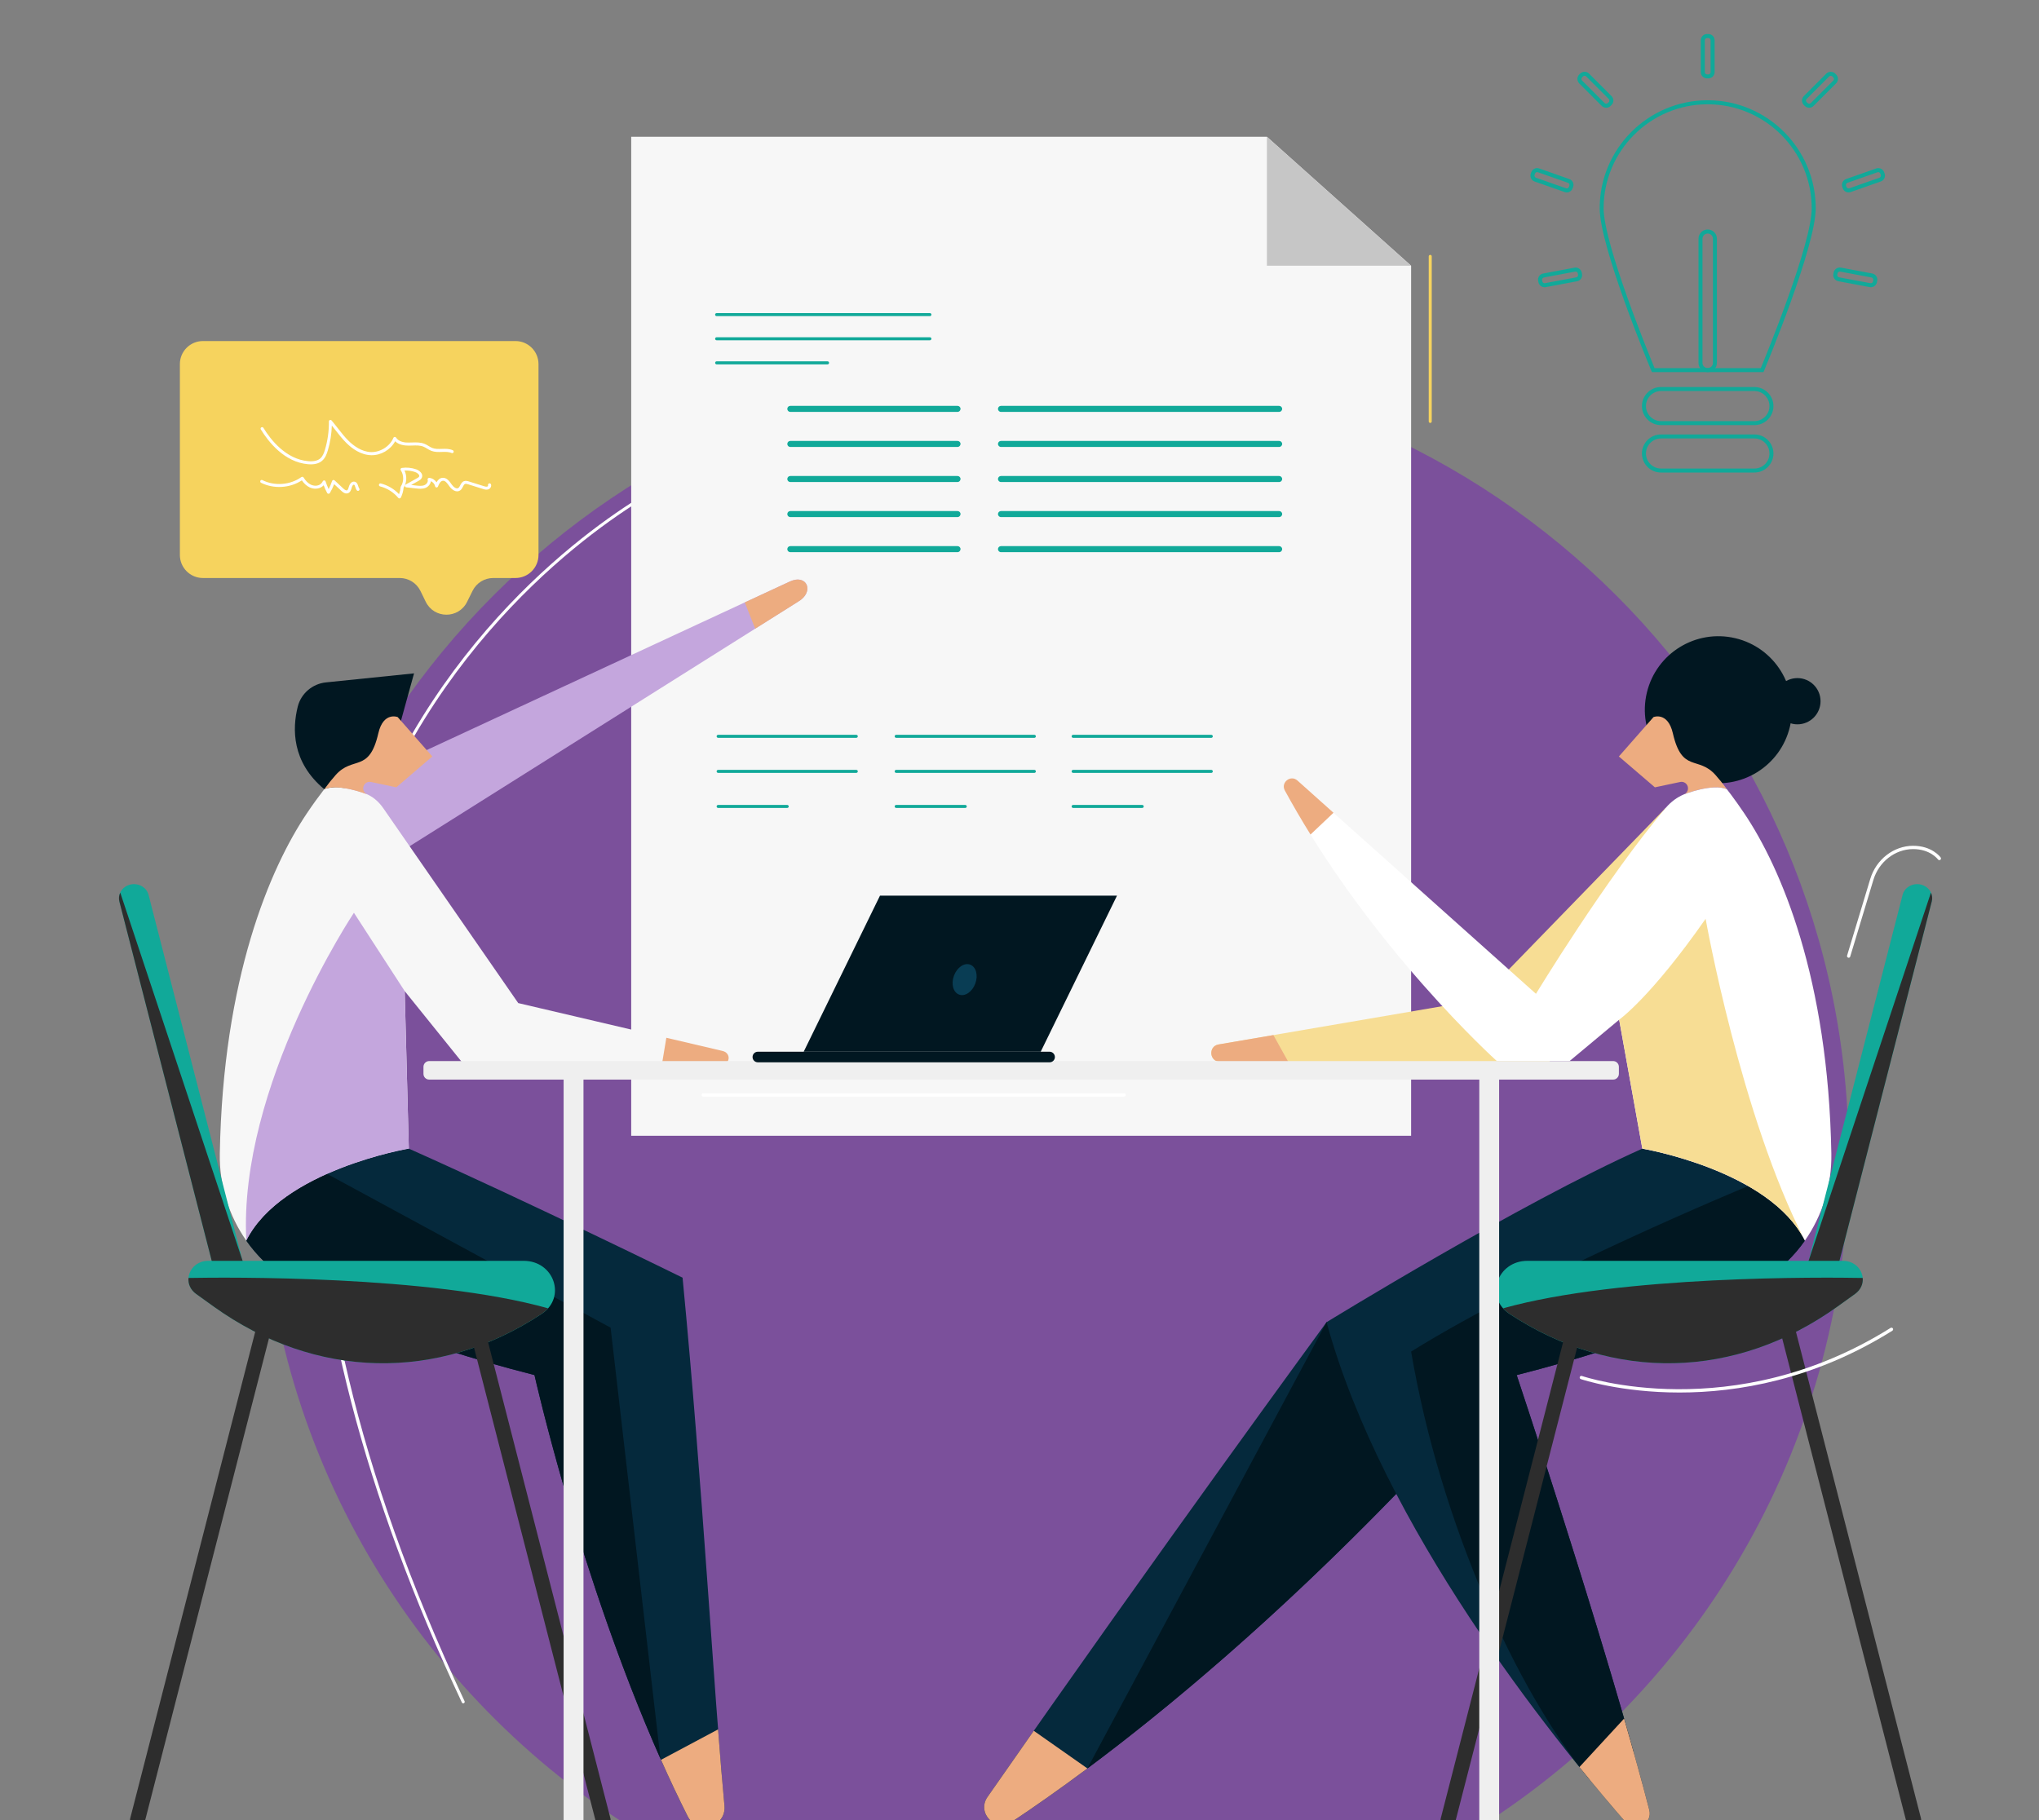 <?xml version="1.0" encoding="UTF-8"?> <!-- Generator: Adobe Illustrator 25.4.1, SVG Export Plug-In . SVG Version: 6.00 Build 0) --> <svg xmlns="http://www.w3.org/2000/svg" xmlns:xlink="http://www.w3.org/1999/xlink" version="1.1" id="Layer_1" x="0px" y="0px" viewBox="0 0 500 446.45" style="enable-background:new 0 0 500 446.45;" xml:space="preserve"><rect x="0" y="0" width="500" height="446.45" fill="#808080" stroke="none"/> <style type="text/css"> .st0{fill:#7B509B;} .st1{fill:#FFFFFF;} .st2{fill:#F7F7F7;} .st3{fill:#C6C6C6;} .st4{fill:#F7DD94;} .st5{fill:#EDAC80;} .st6{fill:#05293C;} .st7{fill:#011721;} .st8{fill:#11A999;} .st9{fill:#2D2D2D;} .st10{fill:#EFEFEF;} .st11{fill:#C4A6DD;} .st12{fill:#093D54;} .st13{fill:#F6D35E;} </style> <g> <g> <g> <g> <path class="st0" d="M154.49,448.12h208.37c54.38-34.52,90.47-95.27,90.47-164.45c0-107.51-87.15-194.66-194.66-194.66 S64.01,176.16,64.01,283.67C64.01,352.85,100.11,413.59,154.49,448.12z"></path> </g> </g> </g> <g> <path class="st1" d="M113.59,417.79c-0.14,0-0.27-0.08-0.33-0.21c-23.95-50.99-36.24-98.44-36.55-141.03 c-0.25-34.09,7.15-65.15,21.97-92.33c25.25-46.28,63.85-65.47,64.23-65.66c0.18-0.09,0.4-0.01,0.49,0.17 c0.09,0.18,0.01,0.4-0.17,0.49c-0.39,0.19-38.8,19.3-63.93,65.39c-23.19,42.54-39.48,117.44,14.62,232.65 c0.09,0.18,0.01,0.4-0.18,0.49C113.69,417.78,113.64,417.79,113.59,417.79z"></path> </g> <g> <g> <polygon class="st2" points="346.03,278.58 154.78,278.58 154.78,33.55 310.67,33.55 346.03,65.18 "></polygon> </g> <g> <polygon class="st3" points="310.67,65.18 346.03,65.18 310.67,33.55 "></polygon> </g> </g> <g> <g> <g> <path class="st1" d="M418.25,448.52H11.46c-0.28,0-0.51-0.18-0.51-0.41c0-0.22,0.23-0.41,0.51-0.41h406.78 c0.28,0,0.51,0.18,0.51,0.41C418.76,448.34,418.53,448.52,418.25,448.52z"></path> </g> </g> </g> <g> <g> <path class="st4" d="M408.5,198.11l-45.75,47.13l-63.94,10.94c-2.57,0.44-2.26,4.22,0.34,4.24l80.14,0.62l32.54-34.06 L408.5,198.11z"></path> </g> </g> <g> <g> <path class="st5" d="M312.26,253.88l-13.45,2.3c-2.57,0.44-2.26,4.22,0.34,4.24l16.82,0.13L312.26,253.88z"></path> </g> </g> <g> <g> <g> <path class="st6" d="M325.3,324.29c0,0-41.07,56.01-83.15,116.48c-2.73,3.93,1.97,8.75,5.95,6.1 c19.4-12.9,53.31-38.2,94.29-80.46l13.32-23.46L325.3,324.29z"></path> </g> </g> <g> <g> <path class="st5" d="M253.5,424.52c-3.76,5.35-7.55,10.78-11.35,16.24c-2.73,3.93,1.97,8.75,5.95,6.1 c5.19-3.45,11.43-7.8,18.55-13.11L253.5,424.52z"></path> </g> </g> <g> <g> <path class="st7" d="M342.38,366.4l13.32-23.46l-6.86-4.21l-23.55-14.44l-58.65,109.47l0,0 C286.15,419.21,312.37,397.36,342.38,366.4z"></path> </g> </g> <g> <g> <path class="st6" d="M442.59,304.29c-8.66-17.3-39.86-22.56-39.86-22.56c-30,13.38-77.43,42.57-77.43,42.57 c13.72,50.2,55.01,101.59,73.35,122.66c2.33,2.67,6.68,0.38,5.79-3.05c-10.64-41.01-32.52-106.63-32.52-106.63 c31.23-7.96,49.82-16.42,60.88-23.55C436.7,311.2,440,307.98,442.59,304.29L442.59,304.29z"></path> </g> </g> <g> <g> <path class="st7" d="M371.92,337.27c31.23-7.96,49.82-16.42,60.88-23.55c3.91-2.52,7.21-5.74,9.79-9.43h0 c-2.84-5.68-8.11-10.05-13.91-13.38c0,0-51.58,21.26-82.65,40.6c7.22,42.24,25.86,83.17,43.75,104.95l2.33-0.39l8.44-6.52 C389.24,389.21,371.92,337.27,371.92,337.27z"></path> </g> </g> <g> <g> <path class="st5" d="M404.43,443.9c-1.79-6.9-3.9-14.5-6.17-22.37l-10.96,11.89c4.29,5.31,8.17,9.88,11.35,13.53 C400.98,449.62,405.33,447.33,404.43,443.9z"></path> </g> </g> <g> <g> <ellipse transform="matrix(0.231 -0.973 0.973 0.231 154.652 543.848)" class="st7" cx="421.36" cy="174.09" rx="18.03" ry="18.03"></ellipse> </g> </g> <g> <g> <circle class="st7" cx="440.76" cy="171.99" r="5.67"></circle> </g> </g> <g> <g> <path class="st5" d="M396.98,185.54l8.83,7.57l6.2-1.31c0.78-0.17,1.57,0.27,1.83,1.03c0.28,0.8-0.11,1.67-0.89,2 c0,0,7.02-2.78,10.52-1.25c-1.54-2.01-1.32-1.8-2.75-3.44c-4.28-4.87-8.24-0.44-10.5-10.27c-1.24-5.39-4.75-3.99-4.75-3.99 L396.98,185.54z"></path> </g> </g> <g> <g> <path class="st1" d="M427.69,199.44c-2.2-3.27-4.37-6.14-6.45-8.66c0.73,0.89,1.47,1.82,2.23,2.8 c-3.5-1.53-10.52,1.25-10.52,1.25c-1.65,0.7-3.18,1.79-4.45,3.29c-14.64,17.24-31.85,45.64-31.85,45.64l-58.49-52.31 c-1.67-1.49-4.17,0.48-3.1,2.45c20.92,38.39,51.99,66.35,51.99,66.35h17.84l12.16-10.14l5.68,31.62c0,0,31.2,5.26,39.86,22.56h0 c4.3-6.14,6.63-13.6,6.49-21.33C448.32,239.99,436.8,212.95,427.69,199.44z"></path> </g> </g> <g> <g> <path class="st5" d="M327,199.35l-8.84-7.91c-1.67-1.49-4.17,0.48-3.1,2.45c2.02,3.7,4.13,7.31,6.3,10.8L327,199.35z"></path> </g> </g> <g> <g> <path class="st4" d="M397.05,250.1l5.68,31.62c0,0,31.2,5.26,39.86,22.56h0c-15.74-30.55-24.34-78.92-24.34-78.92 C404.78,244.66,397.05,250.1,397.05,250.1z"></path> </g> </g> <g> <g> <g> <path class="st8" d="M445.63,315.71L445.63,315.71c1.98,0.44,3.97-0.7,4.44-2.54l23.64-92.07c0.47-1.85-0.75-3.7-2.72-4.15l0,0 c-1.98-0.44-3.97,0.7-4.44,2.54l-23.64,92.07C442.43,313.41,443.65,315.27,445.63,315.71z"></path> </g> </g> <g> <g> <path class="st9" d="M473.5,218.94l-30,90.31l0,0l-0.6,2.32c-0.47,1.85,0.75,3.7,2.72,4.15c1.98,0.44,3.97-0.7,4.44-2.54 l23.64-92.07C473.9,220.35,473.8,219.6,473.5,218.94z"></path> </g> </g> <g> <g> <path class="st8" d="M370.14,322.25L370.14,322.25c-6.1-4.03-3.05-13,4.43-13h77.36c4.63,0,6.63,5.48,2.96,8.12l-4.26,3.06 C425.67,338.35,395.56,339.03,370.14,322.25z"></path> </g> </g> <g> <g> <path class="st9" d="M354.66,448.07L354.66,448.07c0.99,0.22,1.98-0.35,2.22-1.27l30.84-120.08c0.24-0.92-0.37-1.85-1.36-2.07 l0,0c-0.99-0.22-1.98,0.35-2.22,1.27L353.3,446C353.06,446.92,353.67,447.85,354.66,448.07z"></path> </g> </g> <g> <g> <path class="st9" d="M469.69,448.07L469.69,448.07c-0.99,0.22-1.98-0.35-2.22-1.27l-30.84-120.08 c-0.24-0.92,0.37-1.85,1.36-2.07l0,0c0.99-0.22,1.98,0.35,2.22,1.27L471.06,446C471.29,446.92,470.68,447.85,469.69,448.07z"></path> </g> </g> <g> <g> <path class="st9" d="M450.63,320.43l4.26-3.06c1.44-1.04,2-2.51,1.88-3.92c-9.33-0.17-59.12-0.68-88.16,7.44 c0.43,0.49,0.93,0.95,1.54,1.36C395.56,339.03,425.67,338.35,450.63,320.43z"></path> </g> </g> </g> </g> <g> <g> <rect x="362.75" y="262.52" class="st10" width="4.86" height="185.6"></rect> </g> </g> <g> <g> <path class="st1" d="M411.85,341.55c-14.46,0-24.02-3.23-24.21-3.29c-0.21-0.07-0.32-0.31-0.25-0.52 c0.07-0.21,0.31-0.32,0.52-0.25c0.37,0.13,37.01,12.46,75.7-11.79c0.19-0.11,0.44-0.06,0.56,0.13c0.12,0.19,0.06,0.44-0.13,0.56 C444.75,338.47,425.96,341.55,411.85,341.55z"></path> </g> </g> <g> <g> <path class="st1" d="M453.33,234.91c-0.04,0-0.08,0-0.12-0.02c-0.21-0.06-0.34-0.29-0.27-0.51l5.69-18.82 c1.44-4.77,5.76-8.11,10.51-8.11c4.6,0,6.67,2.75,6.75,2.87c0.13,0.18,0.09,0.43-0.09,0.57c-0.18,0.13-0.43,0.1-0.57-0.09 c-0.08-0.1-1.93-2.54-6.1-2.54c-4.39,0-8.39,3.1-9.73,7.53l-5.69,18.82C453.67,234.8,453.51,234.91,453.33,234.91z"></path> </g> </g> <g> <g> <path class="st1" d="M275.65,268.97h-103.2c-0.22,0-0.41-0.18-0.41-0.41c0-0.22,0.18-0.41,0.41-0.41h103.2 c0.22,0,0.41,0.18,0.41,0.41C276.06,268.78,275.88,268.97,275.65,268.97z"></path> </g> </g> <g> <g> <path class="st7" d="M98.32,176.8l3.21-11.64l-21.58,2.21c-3.33,0.34-6.13,2.71-6.94,5.96c-1.33,5.32-1.54,13.55,6.51,20.25 l5.44-1.2l12.53-8.48L98.32,176.8z"></path> </g> <g> <path class="st11" d="M81.26,194.82l112.39-52.18c4.3-2,6.16,2.58,2.05,4.94L89.74,214.3L81.26,194.82z"></path> </g> <g> <path class="st2" d="M176.95,257.72l-49.87-11.69l-28.86-41.69l-4.26-6.15c-0.92-1.32-2.11-2.45-3.54-3.18 c-0.14-0.07-0.27-0.14-0.39-0.19c0,0-7-2.77-10.51-1.26c-1.39,1.8-2.8,3.74-4.23,5.87c-9.11,13.52-20.62,40.55-21.39,83.52 c-0.14,7.73,2.19,15.18,6.49,21.33h0c8.66-17.3,39.86-22.56,39.86-22.56l-1.01-38.63l14.73,18.28h62.5 C179.08,261.36,179.52,258.16,176.95,257.72z"></path> </g> <g> <g> <path class="st6" d="M60.39,304.29c8.65-17.3,39.86-22.56,39.86-22.56c30,13.38,67.13,31.65,67.13,31.65 c4.97,51.63,7.57,100.81,10.27,129.51c0.5,5.27-6.66,7.3-9.04,2.57c-23.9-47.44-37.54-108.19-37.54-108.19 c-31.23-7.96-49.82-16.42-60.88-23.55C66.28,311.2,62.98,307.98,60.39,304.29L60.39,304.29z"></path> </g> </g> <g> <path class="st7" d="M161.97,431.4l-12.24-105.76L80.2,287.92h0c-7.92,3.53-16.02,8.79-19.81,16.36h0 c2.59,3.69,5.89,6.91,9.79,9.43c11.06,7.12,29.65,15.59,60.88,23.55C131.06,337.27,142.2,386.85,161.97,431.4z"></path> </g> <g> <g> <path class="st5" d="M106.01,185.54l-8.83,7.57l-6.2-1.31c-0.78-0.17-1.57,0.27-1.83,1.03c-0.28,0.8,0.11,1.67,0.89,2 c0,0-7.02-2.78-10.52-1.25c1.54-2.01,1.32-1.8,2.75-3.44c4.28-4.87,8.24-0.44,10.5-10.27c1.24-5.39,4.75-3.99,4.75-3.99 L106.01,185.54z"></path> </g> </g> <g> <g> <g> <path class="st8" d="M57.36,315.71L57.36,315.71c-1.98,0.44-3.97-0.7-4.44-2.54L29.27,221.1c-0.47-1.85,0.75-3.7,2.72-4.15l0,0 c1.98-0.44,3.97,0.7,4.44,2.54l23.64,92.07C60.56,313.41,59.34,315.27,57.36,315.71z"></path> </g> </g> <g> <g> <path class="st9" d="M29.49,218.94l30,90.31l0,0l0.6,2.32c0.47,1.85-0.75,3.7-2.72,4.15c-1.98,0.44-3.97-0.7-4.44-2.54 L29.27,221.1C29.08,220.35,29.18,219.6,29.49,218.94z"></path> </g> </g> <g> <g> <path class="st8" d="M132.84,322.25L132.84,322.25c6.1-4.03,3.05-13-4.43-13H51.06c-4.63,0-6.63,5.48-2.96,8.12l4.26,3.06 C77.31,338.35,107.43,339.03,132.84,322.25z"></path> </g> </g> <g> <g> <path class="st9" d="M148.32,448.07L148.32,448.07c-0.99,0.22-1.98-0.35-2.22-1.27l-30.84-120.08 c-0.24-0.92,0.37-1.85,1.36-2.07l0,0c0.99-0.22,1.98,0.35,2.22,1.27L149.69,446C149.92,446.92,149.31,447.85,148.32,448.07z"></path> </g> </g> <g> <g> <path class="st9" d="M33.29,448.07L33.29,448.07c0.99,0.22,1.98-0.35,2.22-1.27l30.84-120.08c0.24-0.92-0.37-1.85-1.36-2.07 l0,0c-0.99-0.22-1.98,0.35-2.22,1.27L31.93,446C31.69,446.92,32.3,447.85,33.29,448.07z"></path> </g> </g> <g> <g> <path class="st9" d="M52.36,320.43l-4.26-3.06c-1.44-1.04-2-2.51-1.88-3.92c9.33-0.17,59.12-0.68,88.16,7.44 c-0.43,0.49-0.93,0.95-1.54,1.36C107.43,339.03,77.31,338.35,52.36,320.43z"></path> </g> </g> </g> <g> <path class="st5" d="M177.65,442.89c-0.52-5.52-1.04-11.81-1.56-18.72l-14,7.47c2.08,4.68,4.26,9.31,6.53,13.82 C170.99,450.19,178.14,448.16,177.65,442.89z"></path> </g> <g> <path class="st5" d="M162.26,261.38h14.22c2.61-0.02,3.05-3.22,0.48-3.66l-13.56-3.18L162.26,261.38z"></path> </g> <g> <path class="st5" d="M193.65,142.65l-11.02,5.11l2.56,6.44l10.5-6.61C199.8,145.22,197.95,140.65,193.65,142.65z"></path> </g> <g> <path class="st11" d="M100.25,281.72l-1.01-38.63l-12.45-19.21c0,0-28.38,42.53-26.39,80.41h0 C69.05,286.99,100.25,281.72,100.25,281.72z"></path> </g> </g> <g> <g> <path class="st10" d="M105.26,264.8h290.3c0.79,0,1.42-0.64,1.42-1.42v-1.71c0-0.79-0.64-1.42-1.42-1.42h-290.3 c-0.79,0-1.42,0.64-1.42,1.42v1.71C103.83,264.16,104.47,264.8,105.26,264.8z"></path> </g> </g> <g> <g> <rect x="138.21" y="262.52" class="st10" width="4.87" height="185.6"></rect> </g> </g> <g> <path class="st7" d="M257.38,257.96h-71.54c-0.72,0-1.3,0.58-1.3,1.3l0,0c0,0.72,0.58,1.3,1.3,1.3h71.54c0.72,0,1.3-0.58,1.3-1.3 l0,0C258.67,258.54,258.09,257.96,257.38,257.96z"></path> </g> <g> <polygon class="st7" points="255.2,257.96 197.08,257.96 215.79,219.68 273.91,219.68 "></polygon> </g> <g> <path class="st12" d="M239.16,241.24c-0.75,2.03-2.52,3.25-3.97,2.71s-2.01-2.61-1.26-4.64c0.75-2.03,2.52-3.25,3.97-2.71 C239.35,237.14,239.91,239.21,239.16,241.24z"></path> </g> <g> <g> <path class="st8" d="M202.93,89.37h-27.19c-0.2,0-0.37-0.16-0.37-0.37s0.16-0.37,0.37-0.37h27.19c0.2,0,0.37,0.16,0.37,0.37 S203.13,89.37,202.93,89.37z"></path> </g> <g> <path class="st8" d="M228.03,83.46h-52.3c-0.2,0-0.37-0.16-0.37-0.37c0-0.2,0.16-0.37,0.37-0.37h52.3c0.2,0,0.37,0.16,0.37,0.37 C228.4,83.29,228.23,83.46,228.03,83.46z"></path> </g> <g> <path class="st8" d="M228.03,77.54h-52.3c-0.2,0-0.37-0.16-0.37-0.37c0-0.2,0.16-0.37,0.37-0.37h52.3c0.2,0,0.37,0.16,0.37,0.37 C228.4,77.38,228.23,77.54,228.03,77.54z"></path> </g> </g> <g> <g> <path class="st8" d="M234.8,101.03h-41c-0.41,0-0.74-0.33-0.74-0.74c0-0.41,0.33-0.74,0.74-0.74h41c0.41,0,0.74,0.33,0.74,0.74 C235.53,100.7,235.2,101.03,234.8,101.03z"></path> </g> <g> <path class="st8" d="M234.8,109.63h-41c-0.41,0-0.74-0.33-0.74-0.74c0-0.41,0.33-0.74,0.74-0.74h41c0.41,0,0.74,0.33,0.74,0.74 C235.53,109.3,235.2,109.63,234.8,109.63z"></path> </g> <g> <path class="st8" d="M234.8,118.23h-41c-0.41,0-0.74-0.33-0.74-0.74c0-0.41,0.33-0.74,0.74-0.74h41c0.41,0,0.74,0.33,0.74,0.74 C235.53,117.9,235.2,118.23,234.8,118.23z"></path> </g> <g> <path class="st8" d="M234.8,126.83h-41c-0.41,0-0.74-0.33-0.74-0.74c0-0.41,0.33-0.74,0.74-0.74h41c0.41,0,0.74,0.33,0.74,0.74 C235.53,126.5,235.2,126.83,234.8,126.83z"></path> </g> <g> <path class="st8" d="M234.8,135.43h-41c-0.41,0-0.74-0.33-0.74-0.74c0-0.41,0.33-0.74,0.74-0.74h41c0.41,0,0.74,0.33,0.74,0.74 C235.53,135.1,235.2,135.43,234.8,135.43z"></path> </g> </g> <g> <g> <path class="st8" d="M209.98,180.97H176.1c-0.2,0-0.37-0.16-0.37-0.37c0-0.2,0.16-0.37,0.37-0.37h33.88 c0.2,0,0.37,0.16,0.37,0.37C210.35,180.81,210.18,180.97,209.98,180.97z"></path> </g> <g> <path class="st8" d="M209.98,189.57H176.1c-0.2,0-0.37-0.16-0.37-0.37c0-0.2,0.16-0.37,0.37-0.37h33.88 c0.2,0,0.37,0.16,0.37,0.37C210.35,189.41,210.18,189.57,209.98,189.57z"></path> </g> <g> <path class="st8" d="M193.04,198.17H176.1c-0.2,0-0.37-0.16-0.37-0.37c0-0.2,0.16-0.37,0.37-0.37h16.94 c0.2,0,0.37,0.16,0.37,0.37C193.41,198.01,193.24,198.17,193.04,198.17z"></path> </g> </g> <g> <g> <path class="st8" d="M253.64,180.97h-33.88c-0.2,0-0.37-0.16-0.37-0.37c0-0.2,0.16-0.37,0.37-0.37h33.88 c0.2,0,0.37,0.16,0.37,0.37C254.01,180.81,253.85,180.97,253.64,180.97z"></path> </g> <g> <path class="st8" d="M253.64,189.57h-33.88c-0.2,0-0.37-0.16-0.37-0.37c0-0.2,0.16-0.37,0.37-0.37h33.88 c0.2,0,0.37,0.16,0.37,0.37C254.01,189.41,253.85,189.57,253.64,189.57z"></path> </g> <g> <path class="st8" d="M236.7,198.17h-16.94c-0.2,0-0.37-0.16-0.37-0.37c0-0.2,0.16-0.37,0.37-0.37h16.94 c0.2,0,0.37,0.16,0.37,0.37C237.07,198.01,236.91,198.17,236.7,198.17z"></path> </g> </g> <g> <g> <path class="st8" d="M297.03,180.97h-33.88c-0.2,0-0.37-0.16-0.37-0.37c0-0.2,0.17-0.37,0.37-0.37h33.88 c0.2,0,0.37,0.16,0.37,0.37C297.4,180.81,297.24,180.97,297.03,180.97z"></path> </g> <g> <path class="st8" d="M297.03,189.57h-33.88c-0.2,0-0.37-0.16-0.37-0.37c0-0.2,0.17-0.37,0.37-0.37h33.88 c0.2,0,0.37,0.16,0.37,0.37C297.4,189.41,297.24,189.57,297.03,189.57z"></path> </g> <g> <path class="st8" d="M280.09,198.17h-16.94c-0.2,0-0.37-0.16-0.37-0.37c0-0.2,0.17-0.37,0.37-0.37h16.94 c0.2,0,0.37,0.16,0.37,0.37C280.46,198.01,280.3,198.17,280.09,198.17z"></path> </g> </g> <g> <g> <path class="st8" d="M313.67,101.03h-68.21c-0.41,0-0.74-0.33-0.74-0.74c0-0.41,0.33-0.74,0.74-0.74h68.21 c0.41,0,0.74,0.33,0.74,0.74C314.41,100.7,314.08,101.03,313.67,101.03z"></path> </g> <g> <path class="st8" d="M313.67,109.63h-68.21c-0.41,0-0.74-0.33-0.74-0.74c0-0.41,0.33-0.74,0.74-0.74h68.21 c0.41,0,0.74,0.33,0.74,0.74C314.41,109.3,314.08,109.63,313.67,109.63z"></path> </g> <g> <path class="st8" d="M313.67,118.23h-68.21c-0.41,0-0.74-0.33-0.74-0.74c0-0.41,0.33-0.74,0.74-0.74h68.21 c0.41,0,0.74,0.33,0.74,0.74C314.41,117.9,314.08,118.23,313.67,118.23z"></path> </g> <g> <path class="st8" d="M313.67,126.83h-68.21c-0.41,0-0.74-0.33-0.74-0.74c0-0.41,0.33-0.74,0.74-0.74h68.21 c0.41,0,0.74,0.33,0.74,0.74C314.41,126.5,314.08,126.83,313.67,126.83z"></path> </g> <g> <path class="st8" d="M313.67,135.43h-68.21c-0.41,0-0.74-0.33-0.74-0.74c0-0.41,0.33-0.74,0.74-0.74h68.21 c0.41,0,0.74,0.33,0.74,0.74C314.41,135.1,314.08,135.43,313.67,135.43z"></path> </g> </g> <g> <g> <path class="st13" d="M126.4,141.77h-5.46c-2.14,0-4.1,1.21-5.05,3.13l-1.36,2.74c-2.09,4.19-8.07,4.17-10.13-0.04l-1.3-2.66 c-0.95-1.94-2.92-3.17-5.07-3.17H49.76c-3.12,0-5.65-2.53-5.65-5.65V89.3c0-3.12,2.53-5.65,5.65-5.65h76.64 c3.12,0,5.65,2.53,5.65,5.65v46.82C132.05,139.24,129.52,141.77,126.4,141.77z"></path> </g> <g> <g> <path class="st1" d="M76.21,113.89c-0.21,0-0.43-0.01-0.65-0.03c-5.84-0.48-9.78-5.55-11.6-8.53c-0.11-0.17-0.05-0.4,0.12-0.51 c0.17-0.1,0.4-0.05,0.51,0.12c1.75,2.86,5.51,7.72,11.03,8.18c1.31,0.11,2.3-0.13,2.95-0.71c0.59-0.53,0.9-1.35,1.13-2.15 c0.66-2.24,0.98-4.56,0.95-6.89c0-0.15,0.09-0.29,0.24-0.35c0.15-0.05,0.31-0.01,0.41,0.1c0.53,0.62,1.03,1.27,1.54,1.91 c0.83,1.07,1.69,2.17,2.66,3.12c1.24,1.21,3.2,2.68,5.52,2.74c2.27,0.03,4.58-1.41,5.46-3.51c0.05-0.13,0.17-0.21,0.31-0.22 c0.13-0.01,0.27,0.06,0.34,0.18c0.65,1.06,2.22,1.25,3.08,1.21c0.27,0,0.55-0.01,0.82-0.02c1.04-0.03,2.12-0.07,3.12,0.35 c0.34,0.14,0.65,0.33,0.95,0.51c0.32,0.2,0.62,0.38,0.95,0.5c0.69,0.26,1.46,0.24,2.27,0.21c0.9-0.03,1.84-0.06,2.71,0.33 c0.19,0.08,0.27,0.3,0.19,0.49c-0.08,0.19-0.3,0.27-0.49,0.19c-0.71-0.31-1.52-0.29-2.38-0.26c-0.85,0.03-1.73,0.05-2.56-0.26 c-0.39-0.15-0.74-0.36-1.07-0.56c-0.29-0.18-0.56-0.34-0.85-0.46c-0.85-0.36-1.8-0.33-2.81-0.29c-0.29,0.01-0.56,0.02-0.87,0.02 c-1.07,0-2.43-0.2-3.29-1.07c-1.15,2.11-3.5,3.49-5.9,3.42c-2.57-0.07-4.69-1.65-6.02-2.96c-1.01-0.99-1.88-2.11-2.73-3.2 c-0.29-0.37-0.58-0.74-0.88-1.11c-0.06,2.06-0.39,4.11-0.98,6.09c-0.27,0.91-0.62,1.84-1.35,2.49 C78.38,113.58,77.42,113.89,76.21,113.89z"></path> </g> <g> <path class="st1" d="M80.55,121.11C80.55,121.11,80.55,121.11,80.55,121.11c-0.14,0-0.26-0.08-0.32-0.19 c-0.33-0.61-0.62-1.25-0.86-1.9c-0.14,0.15-0.3,0.29-0.47,0.4c-0.82,0.54-1.99,0.59-2.99,0.11c-0.71-0.34-1.34-0.91-1.89-1.71 c-2.92,1.92-6.89,2.16-10.01,0.59c-0.18-0.09-0.25-0.31-0.16-0.49c0.09-0.18,0.31-0.26,0.49-0.16c3,1.51,6.84,1.21,9.57-0.75 c0.08-0.06,0.19-0.08,0.29-0.06c0.1,0.02,0.19,0.08,0.24,0.17c0.52,0.84,1.12,1.43,1.79,1.75c0.77,0.37,1.66,0.35,2.27-0.06 c0.28-0.19,0.51-0.46,0.65-0.76c0.06-0.14,0.21-0.22,0.36-0.22c0.15,0.01,0.28,0.11,0.33,0.26c0.21,0.64,0.46,1.27,0.75,1.88 c0.34-0.64,0.62-1.31,0.85-2c0.04-0.12,0.14-0.21,0.26-0.24c0.12-0.03,0.25,0,0.34,0.09l2.16,2.01 c0.25,0.23,0.62,0.53,0.88,0.44c0.26-0.09,0.37-0.51,0.47-0.88c0.21-0.74,0.72-1.39,1.42-1.24c0.57,0.13,0.74,0.66,0.87,1.08 c0.07,0.21,0.14,0.43,0.24,0.57c0.13,0.16,0.1,0.39-0.06,0.52c-0.16,0.13-0.39,0.1-0.52-0.06c-0.19-0.24-0.29-0.54-0.37-0.8 c-0.12-0.37-0.19-0.55-0.33-0.58c-0.2-0.05-0.43,0.3-0.53,0.65c-0.15,0.56-0.34,1.24-0.96,1.45c-0.72,0.24-1.35-0.34-1.62-0.6 l-1.75-1.63c-0.29,0.76-0.64,1.5-1.06,2.2C80.8,121.05,80.68,121.11,80.55,121.11z"></path> </g> <g> <path class="st1" d="M97.96,122.26c-0.11,0-0.21-0.05-0.28-0.13c-1.15-1.38-2.74-2.39-4.48-2.83c-0.2-0.05-0.32-0.25-0.27-0.45 c0.05-0.2,0.24-0.32,0.45-0.27c1.7,0.43,3.27,1.35,4.47,2.63c0.2-0.55,0.33-1.12,0.38-1.71c0.01-0.06,0.03-0.12,0.06-0.17 c0.78-1.18,0.77-2.82-0.02-3.99c-0.07-0.1-0.08-0.24-0.03-0.35c0.05-0.12,0.16-0.2,0.28-0.22c1.19-0.17,2.42-0.05,3.55,0.35 c0.48,0.17,1.12,0.57,1.37,1.14c0.13,0.3,0.13,0.62,0,0.91c-0.18,0.42-0.57,0.64-0.86,0.8l-1.75,0.98l1.21,0.14 c0.66,0.08,1.41,0.16,2.03-0.09c0.51-0.21,0.97-0.8,0.8-1.31c-0.04-0.12-0.01-0.25,0.06-0.34c0.08-0.1,0.2-0.14,0.32-0.14 c0.73,0.06,1.4,0.49,1.8,1.09c0.31-0.55,0.74-1.02,1.39-1.1c1.11-0.14,1.83,0.92,2.32,1.63c0.35,0.51,1.1,1.2,1.62,0.87 c0.2-0.13,0.33-0.38,0.47-0.66c0.2-0.39,0.43-0.84,0.92-1.02c0.45-0.17,0.92-0.02,1.24,0.08l3.63,1.14 c0.32,0.1,0.6,0.17,0.83,0.11c0.09-0.03,0.18-0.11,0.22-0.2c-0.09-0.18-0.02-0.45,0.16-0.54c0.18-0.09,0.41-0.07,0.5,0.11 c0.12,0.22,0.12,0.48,0.02,0.72c-0.12,0.29-0.39,0.53-0.69,0.61c-0.46,0.13-0.92-0.01-1.25-0.12l-3.63-1.14 c-0.3-0.09-0.56-0.16-0.76-0.09c-0.23,0.08-0.36,0.35-0.52,0.67c-0.17,0.33-0.36,0.71-0.72,0.94c-0.9,0.58-1.99-0.15-2.63-1.07 c-0.53-0.77-1-1.4-1.61-1.32c-0.57,0.07-0.92,0.79-1.16,1.41c-0.06,0.15-0.22,0.24-0.38,0.23c-0.16-0.01-0.3-0.13-0.33-0.3 c-0.11-0.55-0.53-1.02-1.04-1.23c-0.07,0.72-0.64,1.36-1.29,1.63c-0.8,0.32-1.68,0.22-2.39,0.14l-2.35-0.27 c-0.16-0.02-0.29-0.14-0.32-0.29c-0.03-0.16,0.04-0.32,0.18-0.39l2.75-1.53c0.25-0.14,0.47-0.27,0.55-0.45 c0.05-0.11,0.04-0.21-0.01-0.33c-0.12-0.28-0.51-0.59-0.94-0.74c-0.85-0.3-1.75-0.44-2.64-0.38c0.64,1.32,0.57,2.97-0.22,4.21 c-0.08,0.83-0.3,1.63-0.66,2.39c-0.05,0.11-0.16,0.19-0.29,0.21C97.99,122.26,97.97,122.26,97.96,122.26z"></path> </g> </g> </g> <g> <path class="st13" d="M350.72,103.74c-0.2,0-0.37-0.16-0.37-0.37V62.88c0-0.2,0.17-0.37,0.37-0.37s0.37,0.16,0.37,0.37v40.49 C351.09,103.58,350.92,103.74,350.72,103.74z"></path> </g> </g> <g> <g> <path class="st8" d="M432.44,91.27h-27.36l-0.13-0.3c-0.52-1.24-12.68-30.42-12.68-39.89c0-14.61,11.88-26.49,26.49-26.49 c14.61,0,26.49,11.88,26.49,26.49c0,9.47-12.17,38.65-12.68,39.89L432.44,91.27z M405.73,90.29h26.05 c1.32-3.18,12.48-30.44,12.48-39.2c0-14.06-11.44-25.51-25.51-25.51s-25.51,11.44-25.51,25.51 C393.25,59.85,404.42,87.11,405.73,90.29z"></path> </g> <g> <path class="st8" d="M430.21,104.27h-22.91c-2.58,0-4.67-2.1-4.67-4.67c0-2.58,2.1-4.67,4.67-4.67h22.91 c2.57,0,4.67,2.1,4.67,4.67C434.88,102.18,432.79,104.27,430.21,104.27z M407.31,95.91c-2.03,0-3.69,1.65-3.69,3.69 c0,2.03,1.65,3.69,3.69,3.69h22.91c2.03,0,3.68-1.65,3.68-3.69c0-2.03-1.65-3.69-3.68-3.69H407.31z"></path> </g> <g> <path class="st8" d="M418.92,19.23h-0.32c-0.85,0-1.54-0.69-1.54-1.54V9.89c0-0.85,0.69-1.54,1.54-1.54h0.32 c0.85,0,1.54,0.69,1.54,1.54v7.81C420.46,18.54,419.77,19.23,418.92,19.23z M418.6,9.34c-0.3,0-0.55,0.25-0.55,0.55v7.81 c0,0.3,0.25,0.55,0.55,0.55h0.32c0.3,0,0.55-0.25,0.55-0.55V9.89c0-0.3-0.25-0.55-0.55-0.55H418.6z"></path> </g> <g> <g> <path class="st8" d="M443.65,26.43c-0.41,0-0.8-0.16-1.09-0.45l-0.23-0.23c-0.29-0.29-0.45-0.68-0.45-1.09 c0-0.41,0.16-0.8,0.45-1.09l5.52-5.52c0.58-0.58,1.59-0.58,2.17,0l0.23,0.23c0.29,0.29,0.45,0.67,0.45,1.08 c0,0.41-0.16,0.8-0.45,1.09l-5.52,5.52C444.44,26.27,444.06,26.43,443.65,26.43L443.65,26.43z M443.03,24.27 c-0.22,0.21-0.22,0.56,0,0.78l0.23,0.23c0.1,0.1,0.24,0.16,0.39,0.16l0,0c0.15,0,0.28-0.06,0.39-0.16l5.52-5.52 c0.1-0.1,0.16-0.24,0.16-0.39c0-0.15-0.06-0.28-0.16-0.39l-0.23-0.23c-0.21-0.2-0.57-0.21-0.78,0L443.03,24.27z"></path> </g> <g> <path class="st8" d="M453.32,47.2c-0.63,0-1.23-0.4-1.45-1.03l-0.11-0.3c-0.14-0.39-0.11-0.81,0.07-1.18 c0.18-0.37,0.49-0.65,0.88-0.78l7.37-2.59c0.39-0.14,0.8-0.11,1.17,0.06c0.37,0.18,0.65,0.49,0.78,0.88l0.11,0.3 c0.14,0.39,0.11,0.8-0.06,1.17c-0.18,0.37-0.49,0.65-0.88,0.78l-7.37,2.59C453.66,47.18,453.48,47.2,453.32,47.2z M460.58,42.22 c-0.06,0-0.12,0.01-0.18,0.03l-7.37,2.59c-0.14,0.05-0.25,0.15-0.32,0.28c-0.06,0.13-0.07,0.28-0.02,0.42l0.11,0.3 c0.1,0.29,0.42,0.43,0.7,0.34l7.37-2.59c0.14-0.05,0.25-0.15,0.31-0.28c0.06-0.13,0.07-0.28,0.02-0.42l-0.11-0.3 c-0.05-0.14-0.15-0.25-0.28-0.31C460.74,42.24,460.66,42.22,460.58,42.22z"></path> </g> <g> <path class="st8" d="M458.76,70.45c-0.09,0-0.19-0.01-0.28-0.03l-7.68-1.44c-0.83-0.16-1.38-0.96-1.23-1.79l0.06-0.32 c0.16-0.83,0.96-1.39,1.79-1.23l7.68,1.44c0.4,0.08,0.75,0.3,0.99,0.64c0.23,0.34,0.32,0.75,0.24,1.15l-0.06,0.32 C460.13,69.93,459.49,70.45,458.76,70.45z M451.14,66.61c-0.26,0-0.49,0.19-0.54,0.45l-0.06,0.32c-0.03,0.14,0,0.29,0.09,0.41 c0.08,0.12,0.21,0.2,0.35,0.23l7.68,1.44c0.3,0.05,0.59-0.14,0.64-0.44l0.06-0.32c0.03-0.15,0-0.29-0.09-0.41 c-0.08-0.12-0.21-0.2-0.35-0.23l-7.68-1.44C451.21,66.61,451.18,66.61,451.14,66.61z"></path> </g> <g> <path class="st8" d="M393.87,26.43c-0.41,0-0.8-0.16-1.09-0.45l-5.52-5.52c-0.29-0.29-0.45-0.68-0.45-1.09 c0-0.41,0.16-0.8,0.45-1.09l0.23-0.23c0.6-0.6,1.57-0.6,2.17,0l5.52,5.52c0.6,0.6,0.6,1.57,0,2.17l-0.23,0.23 C394.67,26.27,394.28,26.43,393.87,26.43z M388.58,18.59c-0.14,0-0.28,0.05-0.39,0.16l-0.23,0.23c-0.1,0.1-0.16,0.24-0.16,0.39 c0,0.15,0.06,0.29,0.16,0.39l5.52,5.52c0.21,0.21,0.57,0.21,0.78,0l0.23-0.23c0.21-0.21,0.21-0.56,0-0.78l-5.52-5.52 C388.86,18.64,388.72,18.59,388.58,18.59z"></path> </g> <g> <path class="st8" d="M384.2,47.2c-0.17,0-0.34-0.03-0.51-0.09l-7.37-2.59c-0.39-0.14-0.7-0.41-0.88-0.78 c-0.18-0.37-0.2-0.79-0.06-1.17l0.11-0.31c0.14-0.39,0.41-0.7,0.78-0.88c0.37-0.18,0.79-0.2,1.17-0.06l7.37,2.59 c0.39,0.14,0.7,0.41,0.88,0.78c0.18,0.37,0.2,0.79,0.06,1.17l-0.11,0.3C385.43,46.81,384.83,47.2,384.2,47.2z M376.94,42.22 c-0.08,0-0.16,0.02-0.24,0.05c-0.13,0.06-0.23,0.17-0.28,0.31l-0.11,0.31c-0.1,0.29,0.05,0.6,0.34,0.7l7.37,2.59 c0.29,0.11,0.6-0.05,0.7-0.34l0.11-0.3c0.05-0.14,0.04-0.29-0.02-0.42s-0.18-0.23-0.31-0.28h0l-7.37-2.59 C377.06,42.23,377,42.22,376.94,42.22z"></path> </g> <g> <path class="st8" d="M378.75,70.45c-0.72,0-1.37-0.52-1.51-1.25l-0.06-0.32c-0.08-0.4,0.01-0.81,0.24-1.15 c0.23-0.34,0.58-0.57,0.99-0.64l7.68-1.44c0.84-0.16,1.64,0.4,1.79,1.23l0.06,0.32c0.08,0.4-0.01,0.81-0.24,1.15 c-0.23,0.34-0.58,0.57-0.99,0.64l-7.68,1.44C378.94,70.44,378.85,70.45,378.75,70.45z M386.27,66.62l-7.68,1.44 c-0.15,0.03-0.27,0.11-0.35,0.23c-0.08,0.12-0.11,0.27-0.09,0.41l0.06,0.32c0.06,0.3,0.34,0.49,0.64,0.44l7.68-1.44 c0.14-0.03,0.27-0.11,0.35-0.23c0.08-0.12,0.11-0.27,0.09-0.41l-0.06-0.32C386.86,66.76,386.57,66.56,386.27,66.62L386.27,66.62z "></path> </g> </g> <g> <path class="st8" d="M430.21,115.9h-22.91c-2.58,0-4.67-2.1-4.67-4.67c0-2.58,2.1-4.67,4.67-4.67h22.91c2.57,0,4.67,2.1,4.67,4.67 C434.88,113.8,432.79,115.9,430.21,115.9z M407.31,107.54c-2.03,0-3.69,1.65-3.69,3.69c0,2.03,1.65,3.69,3.69,3.69h22.91 c2.03,0,3.68-1.65,3.68-3.69c0-2.03-1.65-3.69-3.68-3.69H407.31z"></path> </g> <g> <path class="st8" d="M418.76,91.27c-1.25,0-2.26-1.01-2.26-2.26V58.55c0-1.25,1.01-2.26,2.26-2.26s2.26,1.01,2.26,2.26v30.46 C421.02,90.26,420.01,91.27,418.76,91.27z M418.76,57.28c-0.7,0-1.28,0.57-1.28,1.27v30.46c0,0.7,0.57,1.27,1.28,1.27 s1.28-0.57,1.28-1.27V58.55C420.03,57.85,419.46,57.28,418.76,57.28z"></path> </g> </g> <g> </g> <g> </g> <g> </g> <g> </g> <g> </g> <g> </g> </svg> 